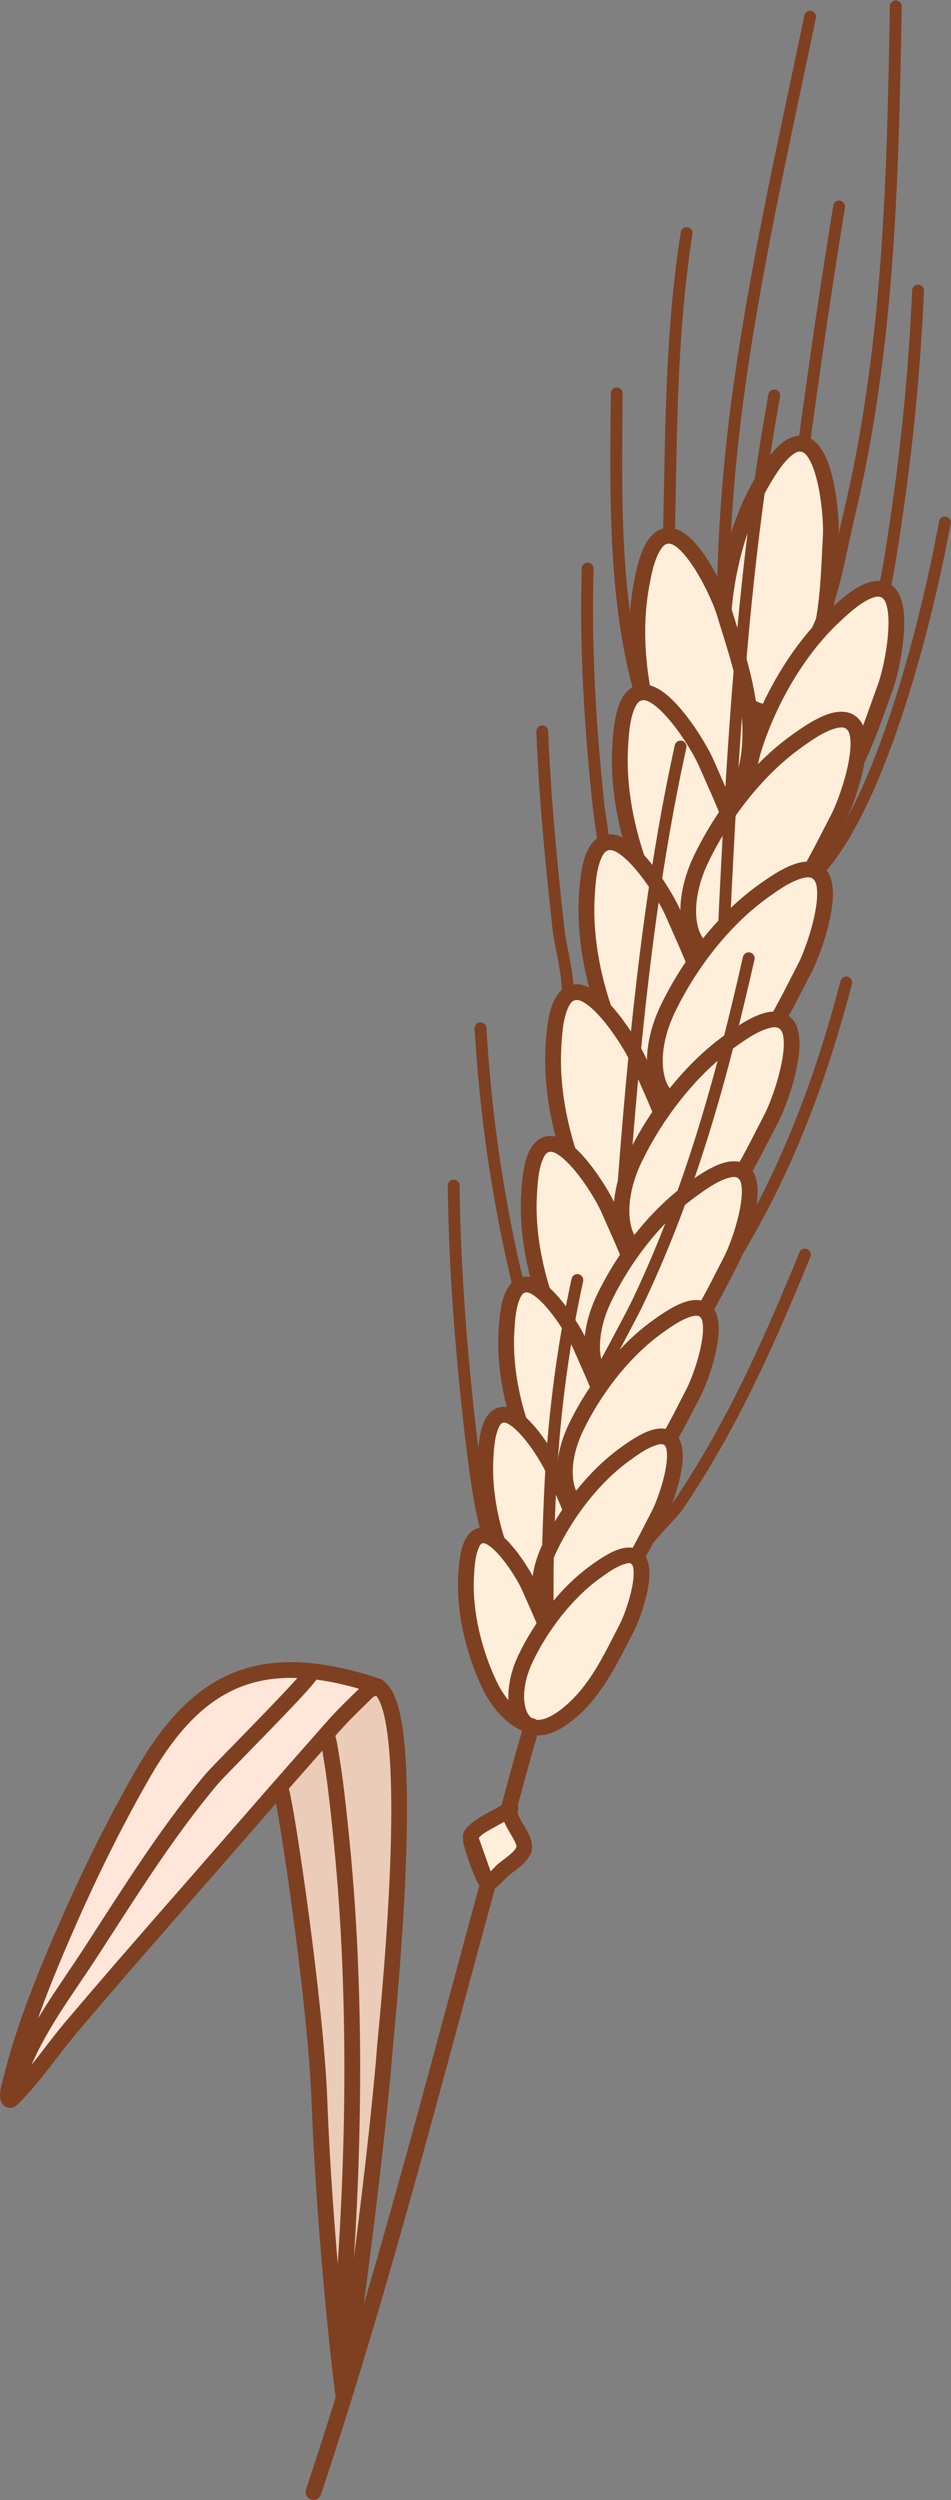 <?xml version="1.0" encoding="UTF-8" standalone="no"?><!DOCTYPE svg PUBLIC "-//W3C//DTD SVG 1.1//EN" "http://www.w3.org/Graphics/SVG/1.1/DTD/svg11.dtd"><svg width="100%" height="100%" viewBox="0 0 2008 5279" version="1.1" xmlns="http://www.w3.org/2000/svg" xmlns:xlink="http://www.w3.org/1999/xlink" xml:space="preserve" xmlns:serif="http://www.serif.com/" style="fill-rule:evenodd;clip-rule:evenodd;stroke-linejoin:round;stroke-miterlimit:2;"><rect x="0" y="0" width="2008" height="5279" fill="#808080" stroke="none"/><g id="Wheat-02"><path d="M1703.3,940.306c41.168,21.029 53.317,148.671 50.828,192.778c-5.178,91.754 -5.531,185.272 -41.795,271.346c-78.066,185.293 -189.961,79.48 -186.631,-72.859c2.241,-102.511 28.635,-218.199 79.807,-307.755c20.293,-35.516 59.696,-102.97 97.791,-83.51Z" style="fill:#ffeeda;"/><path d="M1710.88,925.464c-21.339,-10.901 -43.43,-4.394 -63.525,13.001c-22.866,19.794 -43.384,54.445 -56.319,77.082c-52.492,91.866 -79.7,210.504 -81.998,315.66c-1.288,58.887 13.892,111.189 37.207,144.875c17.651,25.503 40.196,40.723 63.983,43.199c20.334,2.116 42.245,-4.703 63.669,-24.375c18.438,-16.93 36.985,-44.11 53.793,-84.005c37.012,-87.85 37.791,-183.232 43.076,-276.878c1.82,-32.255 -3.908,-107.266 -22.228,-156.909c-9.263,-25.102 -22.435,-43.874 -37.658,-51.65Zm-15.163,29.685c5.687,2.905 10.071,9.191 14.234,16.937c5.487,10.208 9.949,22.94 13.637,36.757c11.657,43.685 15.33,97.915 13.897,123.302c-5.071,89.862 -4.997,181.515 -40.513,265.814c-14.418,34.223 -29.804,57.871 -45.62,72.395c-12.834,11.785 -25.492,17.041 -37.673,15.773c-15.233,-1.586 -28.722,-12.685 -40.026,-29.016c-20.112,-29.057 -32.401,-74.379 -31.29,-125.176c2.183,-99.867 27.763,-212.605 77.615,-299.851c11.417,-19.982 29.009,-50.944 49.193,-68.416c8.64,-7.48 17.371,-13.206 26.546,-8.519Z" style="fill:#7e4021;"/><path d="M1416.13,1131.5c45.885,5.616 101.121,121.327 113.928,163.607c26.64,87.954 58.418,175.908 53.912,269.201c-9.699,200.832 -151.123,139.87 -200.301,-4.351c-33.092,-97.049 -48.025,-214.766 -30.712,-316.448c6.865,-40.324 20.712,-117.206 63.173,-112.009Z" style="fill:#ffeeda;"/><path d="M1418.15,1114.95c-23.785,-2.911 -42.299,10.785 -55.2,34.022c-14.679,26.442 -22.053,66.031 -26.429,91.733c-17.759,104.305 -2.578,225.072 31.368,324.624c19.01,55.75 51.225,99.661 84.688,123.293c25.335,17.892 51.735,24.447 74.927,18.604c19.824,-4.994 38.062,-18.921 51.429,-44.753c11.504,-22.232 19.591,-54.127 21.68,-97.368c4.598,-95.218 -27.419,-185.068 -54.609,-274.836c-9.366,-30.92 -40.5,-99.403 -74.751,-139.739c-17.319,-20.396 -36.135,-33.503 -53.103,-35.58l-0,-0Zm-4.049,33.086c6.339,0.776 12.614,5.175 19.184,11.021c8.658,7.704 17.221,18.129 25.428,29.84c25.948,37.026 48.018,86.699 55.389,111.035c26.091,86.139 57.629,172.196 53.216,263.565c-1.791,37.092 -8.122,64.586 -17.99,83.657c-8.008,15.475 -18.091,24.757 -29.967,27.749c-14.851,3.741 -31.332,-2.052 -47.555,-13.509c-28.866,-20.386 -55.969,-58.732 -72.367,-106.823c-32.239,-94.545 -46.923,-209.212 -30.057,-308.271c3.863,-22.687 9.754,-57.808 22.712,-81.148c5.546,-9.991 11.78,-18.367 22.006,-17.116l0.001,0Z" style="fill:#7e4021;"/><path d="M1876.22,1251.9c33.346,32.017 8.136,157.733 -6.977,199.244c-31.441,86.354 -58.77,175.791 -118.335,247.735c-128.224,154.875 -204.816,21.268 -157.658,-123.626c31.733,-97.502 90.394,-200.648 165.237,-271.623c29.681,-28.146 86.875,-81.357 117.733,-51.73Z" style="fill:#ffeeda;"/><path d="M1887.77,1239.88c-17.285,-16.596 -40.313,-16.742 -64.574,-5.887c-27.606,12.351 -57.252,39.605 -76.17,57.546c-76.774,72.806 -137.066,178.541 -169.618,278.558c-18.229,56.01 -18.791,110.467 -6.191,149.449c9.539,29.512 26.731,50.592 48.792,59.828c18.858,7.895 41.804,7.69 67.994,-4.961c22.54,-10.888 48.143,-31.558 75.75,-64.903c60.793,-73.429 89.069,-164.527 121.158,-252.662c11.052,-30.357 27.218,-103.829 24.007,-156.647c-1.624,-26.707 -8.817,-48.482 -21.148,-60.321Zm-23.086,24.045c4.607,4.423 6.99,11.707 8.74,20.325c2.307,11.357 2.905,24.835 2.447,39.129c-1.447,45.19 -13.583,98.172 -22.282,122.065c-30.792,84.574 -57.175,172.348 -115.511,242.808c-23.683,28.605 -45.239,46.806 -64.574,56.146c-15.689,7.579 -29.325,8.958 -40.622,4.228c-14.127,-5.914 -23.839,-20.434 -29.948,-39.333c-10.869,-33.626 -9.554,-80.565 6.171,-128.88c30.915,-94.986 87.945,-195.543 160.858,-264.687c16.699,-15.836 42.479,-40.404 66.847,-51.307c10.431,-4.667 20.442,-7.63 27.874,-0.494Z" style="fill:#7e4021;"/><path d="M1358.96,1461.73c46.227,0.225 114.584,108.703 132.235,149.2c36.718,84.246 78.54,167.892 84.947,261.074c13.795,200.592 -133.775,156.544 -199.441,19.045c-44.187,-92.526 -72.75,-207.698 -67.417,-310.705c2.114,-40.85 6.898,-118.822 49.676,-118.614Z" style="fill:#ffeeda;"/><path d="M1359.04,1445.06c-23.962,-0.117 -40.752,15.645 -50.854,40.229c-11.495,27.973 -14.2,68.152 -15.548,94.189c-5.47,105.665 23.695,223.836 69.022,318.749c25.384,53.151 62.501,93.005 98.493,112.572c27.249,14.815 54.233,18.245 76.585,9.737c19.106,-7.273 35.595,-23.233 45.857,-50.448c8.832,-23.422 13.144,-56.042 10.174,-99.232c-6.54,-95.103 -48.821,-180.606 -86.297,-266.589c-12.908,-29.616 -51.819,-94 -90.541,-130.065c-19.58,-18.236 -39.797,-29.059 -56.891,-29.142l-0,-0Zm-0.162,33.333c6.386,0.031 13.132,3.668 20.339,8.707c9.497,6.641 19.218,15.996 28.735,26.67c30.09,33.747 57.804,80.506 67.963,103.815c35.961,82.508 77.323,164.298 83.599,255.558c2.548,37.049 -0.532,65.093 -8.108,85.184c-6.148,16.304 -15.08,26.699 -26.526,31.056c-14.313,5.448 -31.357,1.617 -48.806,-7.869c-31.047,-16.879 -62.438,-51.803 -84.334,-97.652c-43.048,-90.139 -71.008,-202.31 -65.813,-302.66c1.19,-22.983 2.944,-58.551 13.091,-83.244c4.343,-10.57 9.557,-19.616 19.86,-19.565l-0,-0Z" style="fill:#7e4021;"/><path d="M1288.52,1778.26c46.227,0.225 114.584,108.702 132.235,149.2c36.718,84.245 78.54,167.892 84.947,261.073c13.795,200.593 -133.775,156.545 -199.441,19.045c-44.188,-92.526 -72.75,-207.697 -67.417,-310.704c2.114,-40.85 6.898,-118.822 49.676,-118.614Z" style="fill:#ffeeda;"/><path d="M1288.6,1761.59c-23.962,-0.116 -40.752,15.645 -50.854,40.229c-11.495,27.974 -14.2,68.153 -15.548,94.19c-5.47,105.664 23.695,223.836 69.022,318.749c25.384,53.151 62.501,93.004 98.493,112.572c27.249,14.814 54.233,18.244 76.585,9.736c19.106,-7.272 35.595,-23.232 45.857,-50.447c8.832,-23.422 13.144,-56.043 10.174,-99.232c-6.54,-95.104 -48.821,-180.606 -86.297,-266.59c-12.908,-29.615 -51.819,-94 -90.541,-130.064c-19.58,-18.236 -39.797,-29.06 -56.891,-29.143l-0,0Zm-0.162,33.333c6.386,0.031 13.132,3.668 20.339,8.708c9.497,6.641 19.218,15.996 28.735,26.67c30.09,33.746 57.804,80.505 67.963,103.815c35.961,82.508 77.323,164.298 83.599,255.558c2.548,37.048 -0.532,65.092 -8.108,85.184c-6.148,16.304 -15.08,26.699 -26.526,31.056c-14.313,5.447 -31.357,1.617 -48.806,-7.87c-31.047,-16.879 -62.438,-51.802 -84.334,-97.651c-43.048,-90.139 -71.008,-202.311 -65.813,-302.661c1.19,-22.983 2.944,-58.551 13.091,-83.243c4.343,-10.57 9.557,-19.616 19.86,-19.566l-0,0Z" style="fill:#7e4021;"/><path d="M1218.08,2094.79c46.227,0.225 114.584,108.703 132.235,149.2c36.718,84.246 78.54,167.892 84.947,261.074c13.795,200.592 -133.775,156.544 -199.441,19.045c-44.188,-92.526 -72.75,-207.698 -67.417,-310.705c2.114,-40.85 6.898,-118.822 49.676,-118.614Z" style="fill:#ffeeda;"/><path d="M1218.16,2078.12c-23.962,-0.117 -40.752,15.645 -50.854,40.229c-11.495,27.973 -14.2,68.152 -15.548,94.189c-5.47,105.665 23.695,223.836 69.022,318.749c25.384,53.151 62.501,93.005 98.493,112.572c27.249,14.815 54.233,18.245 76.585,9.737c19.106,-7.273 35.595,-23.233 45.857,-50.447c8.832,-23.422 13.144,-56.043 10.174,-99.233c-6.54,-95.103 -48.821,-180.606 -86.297,-266.589c-12.908,-29.616 -51.819,-94 -90.541,-130.065c-19.58,-18.236 -39.797,-29.059 -56.891,-29.142l-0,-0Zm-0.162,33.333c6.386,0.031 13.132,3.668 20.339,8.707c9.497,6.641 19.218,15.996 28.735,26.67c30.09,33.747 57.803,80.506 67.963,103.815c35.961,82.508 77.323,164.298 83.599,255.558c2.548,37.049 -0.532,65.093 -8.108,85.184c-6.148,16.304 -15.08,26.699 -26.526,31.056c-14.313,5.448 -31.357,1.617 -48.806,-7.869c-31.047,-16.879 -62.438,-51.802 -84.334,-97.652c-43.048,-90.139 -71.008,-202.31 -65.813,-302.66c1.19,-22.983 2.944,-58.551 13.091,-83.244c4.343,-10.569 9.557,-19.615 19.86,-19.565l-0,-0Z" style="fill:#7e4021;"/><path d="M1162.92,2415.23c42.822,0.208 106.142,100.694 122.493,138.207c34.013,78.039 72.753,155.523 78.689,241.84c12.778,185.813 -123.92,145.011 -184.747,17.641c-40.932,-85.709 -67.39,-192.395 -62.451,-287.813c1.959,-37.84 6.39,-110.068 46.016,-109.875Z" style="fill:#ffeeda;"/><path d="M1163,2398.56c-22.703,-0.11 -38.678,14.736 -48.249,38.027c-10.698,26.033 -13.239,63.422 -14.493,87.653c-5.077,98.076 21.983,207.762 64.055,295.858c23.642,49.504 58.235,86.603 91.757,104.827c25.603,13.92 50.965,17.082 71.966,9.089c17.982,-6.845 33.533,-21.833 43.191,-47.445c8.228,-21.819 12.267,-52.206 9.501,-92.439c-6.068,-88.239 -45.268,-167.578 -80.039,-247.355c-11.997,-27.527 -48.168,-87.368 -84.159,-120.89c-18.41,-17.146 -37.458,-27.246 -53.53,-27.325l-0,0Zm-0.163,33.333c5.706,0.028 11.705,3.342 18.144,7.845c8.728,6.103 17.658,14.706 26.405,24.516c27.779,31.155 53.367,74.32 62.746,95.84c33.256,76.301 71.537,151.928 77.341,236.323c2.344,34.093 -0.463,59.902 -7.435,78.391c-5.544,14.701 -13.538,24.124 -23.859,28.053c-12.963,4.934 -28.384,1.371 -44.187,-7.221c-28.578,-15.536 -57.445,-47.705 -77.6,-89.907c-39.792,-83.322 -65.648,-187.008 -60.845,-279.77c1.096,-21.177 2.686,-53.954 12.035,-76.707c3.814,-9.28 8.209,-17.407 17.255,-17.363l0,0Z" style="fill:#7e4021;"/><path d="M1111.83,2712.05c39.666,0.193 98.322,93.276 113.468,128.025c31.507,72.29 67.393,144.065 72.891,224.022c11.837,172.124 -114.789,134.327 -171.136,16.342c-37.916,-79.395 -62.425,-178.221 -57.849,-266.609c1.815,-35.052 5.919,-101.958 42.626,-101.78Z" style="fill:#ffeeda;"/><path d="M1111.91,2695.39c-21.535,-0.105 -36.757,13.892 -45.836,35.986c-9.959,24.236 -12.348,59.04 -13.515,81.598c-4.714,91.046 20.397,192.872 59.454,274.653c22.028,46.126 54.284,80.673 85.518,97.654c24.078,13.091 47.937,16.006 67.687,8.488c16.939,-6.448 31.623,-20.537 40.721,-44.664c7.668,-20.334 11.455,-48.65 8.877,-86.146c-5.631,-81.879 -41.976,-155.51 -74.241,-229.537c-11.155,-25.592 -44.786,-81.226 -78.248,-112.391c-17.326,-16.137 -35.291,-25.568 -50.417,-25.641l-0,-0Zm-0.162,33.333c5.075,0.024 10.381,3.04 16.109,7.045c8.016,5.605 16.213,13.51 24.247,22.52c25.638,28.754 49.258,68.591 57.914,88.453c30.75,70.551 66.177,140.47 71.543,218.505c2.156,31.355 -0.399,55.094 -6.811,72.098c-4.984,13.217 -12.11,21.74 -21.389,25.272c-11.712,4.458 -25.63,1.143 -39.908,-6.62c-26.29,-14.293 -52.82,-43.91 -71.361,-82.734c-36.777,-77.007 -60.683,-172.833 -56.245,-258.564c1.01,-19.505 2.448,-49.698 11.059,-70.653c3.323,-8.088 6.958,-15.361 14.842,-15.322l-0,-0Z" style="fill:#7e4021;"/><path d="M1064.5,2987.01c36.744,0.178 91.079,86.403 105.108,118.593c29.187,66.963 62.429,133.45 67.522,207.516c10.964,159.443 -106.333,124.431 -158.528,15.138c-35.123,-73.545 -57.826,-165.09 -53.587,-246.966c1.681,-32.47 5.483,-94.447 39.485,-94.281Z" style="fill:#ffeeda;"/><path d="M1064.58,2970.35c-20.455,-0.099 -34.978,13.111 -43.601,34.096c-9.275,22.572 -11.523,54.981 -12.61,75.99c-4.377,84.534 18.929,179.079 55.192,255.011c20.534,42.996 50.624,75.18 79.739,91.009c22.666,12.322 45.132,15.007 63.724,7.931c15.973,-6.08 29.853,-19.336 38.433,-42.088c7.149,-18.959 10.702,-45.357 8.298,-80.316c-5.225,-75.989 -38.927,-144.332 -68.87,-213.033c-10.374,-23.8 -41.653,-75.535 -72.772,-104.518c-16.322,-15.202 -33.283,-24.012 -47.533,-24.082l-0,0Zm-0.163,33.333c4.492,0.022 9.157,2.761 14.225,6.304c7.357,5.145 14.875,12.404 22.247,20.673c23.656,26.53 45.452,63.284 53.439,81.609c28.429,65.226 61.211,129.856 66.173,202.001c1.981,28.818 -0.34,50.639 -6.234,66.268c-4.465,11.842 -10.787,19.531 -19.101,22.696c-10.554,4.017 -23.078,0.932 -35.944,-6.063c-24.171,-13.141 -48.535,-40.394 -65.582,-76.089c-33.983,-71.159 -56.084,-159.703 -51.983,-238.922c0.93,-17.955 2.227,-45.754 10.154,-65.044c2.87,-6.985 5.799,-13.466 12.606,-13.433l0,0Z" style="fill:#7e4021;"/><path d="M1020.66,3241.72c34.037,0.166 84.368,80.038 97.364,109.856c27.036,62.03 57.829,123.618 62.547,192.228c10.157,147.695 -98.499,115.263 -146.848,14.022c-32.535,-68.126 -53.566,-152.927 -49.639,-228.77c1.557,-30.078 5.079,-87.489 36.576,-87.336Z" style="fill:#ffeeda;"/><path d="M1020.74,3225.05c-19.453,-0.095 -33.329,12.388 -41.53,32.345c-8.642,21.03 -10.758,51.221 -11.772,70.795c-4.064,78.501 17.569,166.301 51.244,236.815c19.15,40.098 47.234,70.091 74.387,84.853c21.357,11.612 42.533,14.084 60.052,7.416c26.706,-10.165 48.9,-44.476 44.076,-114.618c-4.85,-70.531 -36.102,-133.976 -63.895,-197.743c-9.65,-22.141 -38.751,-70.265 -67.699,-97.227c-15.393,-14.336 -31.425,-22.571 -44.863,-22.636l0,-0Zm-0.162,33.333c3.95,0.019 8.021,2.501 12.479,5.618c6.746,4.717 13.635,11.379 20.395,18.96c21.819,24.47 41.926,58.368 49.293,75.27c26.278,60.292 56.612,120.024 61.198,186.712c1.82,26.469 -0.285,46.514 -5.698,60.869c-3.985,10.568 -9.563,17.485 -16.982,20.309c-9.481,3.609 -20.715,0.736 -32.273,-5.548c-22.208,-12.073 -44.566,-37.137 -60.228,-69.933c-31.396,-65.74 -51.824,-147.54 -48.035,-220.727c0.855,-16.52 2.022,-42.1 9.315,-59.848c2.451,-5.965 4.723,-11.71 10.536,-11.682l0,-0Z" style="fill:#7e4021;"/><path d="M1802.61,1531.28c28.882,36.095 -12.521,157.445 -32.923,196.629c-42.442,81.512 -81.211,166.616 -149.656,230.171c-147.342,136.814 -205.841,-5.647 -140.175,-143.146c44.188,-92.526 115.81,-187.134 199.277,-247.733c33.1,-24.032 96.75,-69.322 123.477,-35.921Z" style="fill:#ffeeda;"/><path d="M1815.62,1520.87c-14.971,-18.71 -37.783,-21.86 -63.253,-14.265c-28.982,8.643 -61.932,31.795 -83.029,47.112c-85.62,62.163 -159.197,159.125 -204.524,254.037c-25.384,53.151 -33.049,107.07 -25.645,147.362c5.606,30.505 19.899,53.648 40.566,65.685c17.666,10.289 40.443,13.081 68.06,3.956c23.768,-7.853 51.849,-25.004 83.573,-54.461c69.857,-64.866 109.781,-151.494 153.099,-234.687c14.92,-28.655 40.537,-99.388 44.247,-152.173c1.876,-26.691 -2.414,-49.218 -13.094,-62.566l0,0Zm-26.026,20.826c3.99,4.987 5.401,12.52 6.012,21.293c0.804,11.56 -0.362,25.001 -2.681,39.113c-7.333,44.614 -26.281,95.559 -38.024,118.113c-41.567,79.831 -79.181,163.41 -146.214,225.654c-27.213,25.269 -50.961,40.501 -71.349,47.238c-16.545,5.466 -30.244,5.054 -40.827,-1.11c-13.234,-7.708 -20.968,-23.372 -24.558,-42.906c-6.387,-34.757 1.044,-81.123 22.94,-126.972c43.048,-90.139 112.715,-182.392 194.028,-241.428c18.623,-13.521 47.389,-34.514 72.972,-42.143c10.951,-3.265 21.264,-4.896 27.701,3.148Z" style="fill:#7e4021;"/><path d="M1732.17,1847.81c28.882,36.095 -12.521,157.445 -32.923,196.628c-42.442,81.512 -81.211,166.616 -149.656,230.171c-147.342,136.814 -205.841,-5.646 -140.175,-143.146c44.188,-92.526 115.81,-187.133 199.276,-247.732c33.101,-24.032 96.751,-69.323 123.478,-35.921Z" style="fill:#ffeeda;"/><path d="M1745.18,1837.4c-14.971,-18.71 -37.783,-21.861 -63.253,-14.265c-28.982,8.643 -61.932,31.794 -83.029,47.112c-85.62,62.162 -159.197,159.124 -204.524,254.037c-25.384,53.151 -33.049,107.069 -25.645,147.362c5.606,30.505 19.899,53.648 40.566,65.684c17.666,10.289 40.443,13.081 68.06,3.957c23.768,-7.853 51.849,-25.004 83.573,-54.462c69.857,-64.865 109.781,-151.493 153.099,-234.686c14.92,-28.655 40.537,-99.388 44.247,-152.174c1.876,-26.691 -2.414,-49.218 -13.094,-62.565l0,-0Zm-26.026,20.826c3.99,4.986 5.401,12.519 6.012,21.292c0.804,11.561 -0.362,25.001 -2.681,39.113c-7.333,44.615 -26.281,95.56 -38.024,118.113c-41.567,79.831 -79.181,163.411 -146.214,225.655c-27.213,25.269 -50.961,40.501 -71.349,47.237c-16.545,5.467 -30.244,5.054 -40.827,-1.11c-13.234,-7.707 -20.968,-23.371 -24.558,-42.905c-6.387,-34.757 1.043,-81.123 22.94,-126.972c43.048,-90.139 112.715,-182.392 194.028,-241.429c18.623,-13.52 47.389,-34.513 72.972,-42.142c10.951,-3.266 21.264,-4.897 27.701,3.148Z" style="fill:#7e4021;"/><path d="M1661.73,2164.34c28.882,36.095 -12.521,157.446 -32.923,196.629c-42.442,81.512 -81.212,166.616 -149.657,230.171c-147.341,136.814 -205.84,-5.647 -140.174,-143.146c44.188,-92.526 115.81,-187.133 199.276,-247.733c33.101,-24.032 96.751,-69.322 123.478,-35.921Z" style="fill:#ffeeda;"/><path d="M1674.74,2153.93c-14.971,-18.71 -37.783,-21.86 -63.253,-14.265c-28.982,8.643 -61.932,31.795 -83.029,47.112c-85.62,62.163 -159.197,159.125 -204.524,254.037c-25.384,53.151 -33.049,107.07 -25.645,147.362c5.606,30.505 19.899,53.648 40.566,65.685c17.666,10.289 40.443,13.081 68.06,3.956c23.768,-7.853 51.849,-25.004 83.573,-54.461c69.857,-64.866 109.781,-151.494 153.099,-234.687c14.92,-28.655 40.537,-99.388 44.247,-152.173c1.876,-26.691 -2.414,-49.218 -13.094,-62.566l0,0Zm-26.027,20.826c3.991,4.987 5.402,12.52 6.013,21.293c0.804,11.56 -0.362,25.001 -2.681,39.113c-7.333,44.614 -26.281,95.559 -38.024,118.113c-41.567,79.831 -79.181,163.41 -146.214,225.654c-27.213,25.269 -50.961,40.501 -71.349,47.238c-16.545,5.466 -30.244,5.054 -40.827,-1.11c-13.234,-7.708 -20.968,-23.372 -24.558,-42.906c-6.387,-34.756 1.043,-81.123 22.94,-126.972c43.048,-90.139 112.715,-182.392 194.028,-241.428c18.623,-13.521 47.389,-34.513 72.972,-42.143c10.951,-3.265 21.264,-4.896 27.7,3.148Z" style="fill:#7e4021;"/><path d="M1573.89,2479.66c26.753,33.435 -11.599,145.845 -30.498,182.141c-39.315,75.507 -75.228,154.341 -138.63,213.213c-136.486,126.734 -190.675,-5.23 -129.847,-132.599c40.932,-85.709 107.277,-173.346 184.594,-229.481c30.662,-22.262 89.623,-64.215 114.381,-33.274Z" style="fill:#ffeeda;"/><path d="M1586.9,2469.24c-14.184,-17.727 -35.772,-20.82 -59.903,-13.624c-26.972,8.043 -57.648,29.569 -77.283,43.824c-79.47,57.698 -147.77,147.689 -189.842,235.785c-23.642,49.504 -30.751,99.729 -23.855,137.256c5.267,28.662 18.749,50.375 38.167,61.685c16.626,9.683 38.059,12.357 64.049,3.769c22.142,-7.315 48.314,-23.273 77.866,-50.714c64.814,-60.184 101.882,-140.542 142.073,-217.729c13.868,-26.635 37.675,-92.38 41.123,-141.443c1.764,-25.096 -2.353,-46.26 -12.395,-58.809Zm-26.027,20.825c3.565,4.456 4.758,11.204 5.303,19.042c0.74,10.625 -0.338,22.978 -2.47,35.947c-6.77,41.188 -24.258,88.222 -35.1,109.043c-38.44,73.826 -73.197,151.135 -135.188,208.697c-25.042,23.253 -46.88,37.292 -65.642,43.491c-14.919,4.929 -27.273,4.635 -36.816,-0.923c-11.985,-6.981 -18.907,-21.214 -22.158,-38.905c-5.88,-31.993 0.995,-74.665 21.149,-116.867c39.793,-83.322 104.183,-168.605 179.347,-223.176c17.16,-12.459 43.653,-31.825 67.225,-38.855c9.615,-2.867 18.698,-4.557 24.35,2.506Z" style="fill:#7e4021;"/><path d="M1492.52,2771.74c24.783,30.972 -10.744,135.1 -28.251,168.722c-36.418,69.944 -69.685,142.97 -128.416,197.505c-126.431,117.397 -176.627,-4.845 -120.281,-122.83c37.917,-79.395 99.374,-160.575 170.995,-212.574c28.402,-20.621 83.019,-59.484 105.953,-30.823Z" style="fill:#ffeeda;"/><path d="M1505.53,2761.33c-13.454,-16.815 -33.909,-19.856 -56.799,-13.03c-25.11,7.489 -53.68,27.508 -71.959,40.779c-73.774,53.562 -137.186,137.097 -176.242,218.878c-22.029,46.126 -28.623,92.928 -22.197,127.895c4.953,26.955 17.683,47.343 35.944,57.979c15.662,9.122 35.85,11.686 60.334,3.597c20.634,-6.818 45.038,-21.671 72.579,-47.245c60.143,-55.846 94.565,-130.395 131.859,-202.02c12.894,-24.763 35.023,-85.889 38.229,-131.503c1.661,-23.619 -2.297,-43.519 -11.748,-55.33Zm-26.026,20.826c3.17,3.963 4.16,9.985 4.646,16.957c0.679,9.758 -0.317,21.102 -2.275,33.014c-6.248,38.014 -22.385,81.425 -32.391,100.641c-35.544,68.263 -67.656,139.764 -124.975,192.988c-23.031,21.386 -43.1,34.32 -60.356,40.021c-13.412,4.432 -24.52,4.247 -33.1,-0.75c-10.829,-6.307 -16.999,-19.215 -19.936,-35.2c-5.409,-29.431 0.951,-68.681 19.492,-107.505c36.777,-77.007 96.279,-155.834 165.747,-206.269c15.804,-11.475 40.191,-29.335 61.901,-35.809c8.379,-2.499 16.321,-4.244 21.247,1.912Z" style="fill:#7e4021;"/><path d="M1417.14,3042.3c22.957,28.69 -9.952,125.147 -26.169,156.292c-33.735,64.791 -64.551,132.436 -118.955,182.953c-117.116,108.748 -163.614,-4.488 -111.419,-113.78c35.123,-73.545 92.052,-148.745 158.396,-196.913c26.31,-19.102 76.903,-55.101 98.147,-28.552Z" style="fill:#ffeeda;"/><path d="M1430.15,3031.89c-12.78,-15.971 -32.183,-18.962 -53.925,-12.479c-23.385,6.974 -50.004,25.598 -67.028,37.957c-68.497,49.731 -127.381,127.285 -163.644,203.217c-20.534,42.997 -26.651,86.629 -20.661,119.223c4.663,25.374 16.696,44.535 33.886,54.547c14.769,8.602 33.803,11.065 56.892,3.436c19.239,-6.356 42.004,-20.186 67.682,-44.029c55.816,-51.828 87.787,-120.998 122.398,-187.47c11.991,-23.028 32.567,-79.875 35.548,-122.295c1.564,-22.25 -2.245,-40.98 -11.148,-52.107Zm-26.027,20.826c2.806,3.507 3.608,8.856 4.038,15.026c0.623,8.955 -0.298,19.366 -2.094,30.297c-5.765,35.074 -20.65,75.128 -29.883,92.859c-32.86,63.109 -62.521,129.231 -115.513,178.437c-21.168,19.655 -39.599,31.566 -55.459,36.806c-12.016,3.97 -21.971,3.887 -29.658,-0.59c-9.758,-5.684 -15.231,-17.364 -17.878,-31.768c-4.972,-27.059 0.91,-63.138 17.956,-98.833c33.984,-71.158 88.958,-144.003 153.149,-190.608c14.549,-10.563 36.985,-27.028 56.97,-32.988c7.237,-2.158 14.119,-3.953 18.372,1.362Z" style="fill:#7e4021;"/><path d="M1347.32,3292.93c21.266,26.576 -9.219,115.926 -24.241,144.777c-31.25,60.017 -59.796,122.679 -110.192,169.474c-108.487,100.736 -151.559,-4.158 -103.21,-105.398c32.536,-68.127 85.271,-137.786 146.727,-182.405c24.372,-17.695 71.237,-51.042 90.916,-26.448Z" style="fill:#ffeeda;"/><path d="M1360.33,3282.52c-12.153,-15.189 -30.584,-18.136 -51.261,-11.969c-21.787,6.497 -46.599,23.828 -62.46,35.343c-63.609,46.183 -118.299,118.196 -151.974,188.709c-19.15,40.098 -24.825,80.794 -19.239,111.191c4.394,23.909 15.782,41.933 31.979,51.367c24.693,14.381 65.329,10.076 116.85,-37.764c51.808,-48.106 81.508,-112.292 113.634,-173.99c11.154,-21.422 30.291,-74.305 33.065,-113.766c1.475,-20.983 -2.198,-38.629 -10.594,-49.121Zm-26.026,20.826c2.468,3.084 3.096,7.81 3.474,13.236c0.571,8.212 -0.279,17.758 -1.927,27.781c-5.317,32.351 -19.043,69.296 -27.558,85.649c-30.375,58.337 -57.765,119.474 -106.749,164.958c-19.443,18.054 -36.356,29.016 -50.923,33.829c-10.724,3.543 -19.61,3.553 -26.47,-0.442c-8.766,-5.106 -13.593,-15.649 -15.97,-28.588c-4.569,-24.862 0.871,-58.005 16.533,-90.801c31.396,-65.739 82.176,-133.044 141.479,-176.1c13.386,-9.719 34.014,-24.891 52.402,-30.374c6.18,-1.843 12.077,-3.688 15.709,0.852Z" style="fill:#7e4021;"/><path d="M1358.65,3291.87c1.943,-10.86 12.531,-24.653 24.802,-39.205c21.268,-25.222 48.407,-51.509 59.122,-67.34c112.603,-166.369 192.894,-346.247 268.516,-531.654c2.606,-6.388 -0.465,-13.69 -6.853,-16.295c-6.388,-2.606 -13.69,0.465 -16.295,6.853c-74.964,183.794 -154.448,362.162 -266.072,527.083c-10.4,15.366 -36.887,40.755 -57.53,65.237c-15.673,18.586 -27.817,37.047 -30.299,50.918c-1.215,6.791 3.312,13.291 10.103,14.506c6.791,1.215 13.291,-3.312 14.506,-10.103Z" style="fill:#7e4021;"/><path d="M1513.41,1271.84c-1.148,4.58 0.362,9.62 4.276,12.775c4.477,3.609 8.35,3.168 10.806,2.646c3.48,-0.74 6.455,-2.685 8.44,-6.229c1.062,-1.897 1.512,-9.041 1.512,-9.041c-0,-0 0.039,0.404 0.048,0.54c-0.786,-11.95 -0.064,-23.977 0.346,-35.932c1.118,-32.642 2.114,-65.277 3.787,-97.898c4.809,-93.782 13.18,-187.181 25.303,-280.295c36.084,-277.17 98.095,-547.434 154.91,-820.727c1.404,-6.754 -2.94,-13.378 -9.694,-14.782c-6.755,-1.405 -13.379,2.939 -14.783,9.694c-56.943,273.91 -119.059,544.791 -155.224,822.588c-12.207,93.76 -20.637,187.808 -25.48,282.242c-1.68,32.762 -2.682,65.538 -3.805,98.322c-0.411,12.008 -1.062,24.085 -0.442,36.097Zm11.622,-9.44c2.92,-0.122 5.894,0.776 8.345,2.753c-3.168,-2.554 -6.016,-3.018 -8.345,-2.753Z" style="fill:#7e4021;"/><path d="M1738.06,1334.26c34.304,-74.501 47.889,-163.821 66.691,-242.864c85.143,-357.929 92.855,-712.764 99.165,-1077.81c0.119,-6.898 -5.384,-12.595 -12.282,-12.714c-6.898,-0.119 -12.595,5.384 -12.714,12.282c-6.279,363.224 -13.771,716.308 -98.49,1072.45c-18.434,77.495 -31.446,165.151 -65.078,238.193c-2.886,6.267 -0.14,13.697 6.126,16.583c6.267,2.885 13.697,0.14 16.582,-6.127Z" style="fill:#7e4021;"/><path d="M1251.1,2901.52c-1.421,1.354 -2.54,3.065 -3.207,5.053c-2.192,6.542 1.34,13.632 7.881,15.824c2.432,0.815 5.585,1.191 9.283,-0.504c0.939,-0.431 4.49,-2.709 8.043,-8.338c13.997,-22.178 74.53,-137.171 82.319,-153.374c2.774,-5.771 5.536,-11.547 8.255,-17.344c2.851,-6.079 5.661,-12.177 8.455,-18.282c103.683,-226.528 166.102,-456.383 220.937,-698.498c1.524,-6.728 -2.702,-13.428 -9.43,-14.952c-6.729,-1.524 -13.429,2.702 -14.953,9.43c-54.449,240.412 -116.333,468.681 -219.286,693.616c-2.761,6.034 -5.539,12.061 -8.357,18.069c-2.685,5.725 -5.413,11.431 -8.153,17.13c-7.66,15.935 -67.163,129.05 -80.929,150.862c-0.273,0.433 -0.603,0.929 -0.858,1.308Zm11.894,-3.044c-1.83,-0.514 -4.026,-0.722 -6.519,0.007c2.076,-0.567 4.317,-0.604 6.519,-0.007Z" style="fill:#7e4021;"/><path d="M1321.66,2603c1.287,-23.194 2.983,-46.373 4.776,-69.532c6.136,-79.251 12.244,-158.499 19.503,-237.656c22.049,-240.417 51.353,-480.938 103.265,-716.877c1.482,-6.737 -2.785,-13.411 -9.522,-14.894c-6.738,-1.482 -13.412,2.785 -14.894,9.522c-52.136,236.958 -81.601,478.511 -103.744,719.966c-7.271,79.274 -13.388,158.64 -19.533,238.009c-1.807,23.34 -3.515,46.7 -4.813,70.076c-0.382,6.888 4.899,12.791 11.788,13.173c6.888,0.383 12.791,-4.899 13.174,-11.787Z" style="fill:#7e4021;"/><path d="M1541.36,1962.03c0.786,-25.519 1.982,-51.013 3.277,-76.483c4.427,-87.114 8.827,-174.225 14.386,-261.21c16.887,-264.249 41.067,-528.451 88.068,-787.114c1.233,-6.788 -3.277,-13.3 -10.064,-14.534c-6.788,-1.233 -13.3,3.277 -14.534,10.064c-47.172,259.609 -71.471,524.774 -88.419,789.989c-5.566,87.094 -9.972,174.314 -14.405,261.536c-1.303,25.636 -2.506,51.296 -3.297,76.983c-0.213,6.895 5.213,12.666 12.109,12.878c6.896,0.213 12.667,-5.213 12.879,-12.109Z" style="fill:#7e4021;"/><path d="M1143.32,3393.83c-0.29,1.083 -0.433,2.222 -0.414,3.397c0.113,6.898 5.806,12.406 12.704,12.293c1.475,-0.024 11.495,-1.597 12.591,-12.921c0.928,-9.588 0.557,-57.615 0.568,-60.996c0.188,-60.392 2.372,-120.907 5.041,-181.233c6.695,-151.312 25.11,-301.051 57.497,-449.001c1.475,-6.739 -2.799,-13.409 -9.538,-14.884c-6.74,-1.475 -13.409,2.799 -14.884,9.538c-32.692,149.348 -51.292,300.5 -58.05,453.242c-2.685,60.668 -4.877,121.526 -5.066,182.26c-0.01,3.098 -0.411,53.54 -0.449,58.305Zm11.067,-9.264c-1.995,0.145 -4.04,0.747 -6.001,2.117c1.735,-1.184 3.785,-1.941 6.001,-2.117Z" style="fill:#7e4021;"/><path d="M1506.16,2755.37c28.72,-49.913 87.184,-148.587 113.834,-199.674c79.84,-153.05 135.269,-311.521 178.991,-478.189c1.751,-6.674 -2.246,-13.513 -8.919,-15.263c-6.673,-1.751 -13.512,2.246 -15.263,8.919c-43.242,164.842 -98.009,321.598 -176.974,472.97c-26.531,50.858 -84.747,149.08 -113.338,198.769c-3.44,5.98 -1.379,13.628 4.601,17.069c5.98,3.44 13.628,1.379 17.068,-4.601Z" style="fill:#7e4021;"/><path d="M1736.04,1848.59c138.504,-150.955 235.586,-547.462 271.311,-743.201c1.239,-6.787 -3.265,-13.303 -10.052,-14.542c-6.787,-1.238 -13.303,3.266 -14.541,10.053c-35.104,192.331 -129.047,582.462 -265.139,730.789c-4.664,5.083 -4.324,12.997 0.759,17.661c5.084,4.664 12.998,4.324 17.662,-0.76Z" style="fill:#7e4021;"/><path d="M1856.07,1236.65c-1.686,4.635 -0.519,10.036 3.365,13.546c4.313,3.898 9.255,4.856 14.92,1.389c0.526,-0.322 4.295,-2.363 5.863,-8.407c1.454,-5.603 7.397,-35.921 10.486,-54.841c8.237,-50.451 15.797,-101.014 22.619,-151.676c18.879,-140.185 31.486,-281.322 37.603,-422.632c0.299,-6.893 -5.055,-12.731 -11.947,-13.029c-6.893,-0.298 -12.731,5.055 -13.029,11.948c-6.085,140.556 -18.625,280.939 -37.403,420.377c-6.791,50.431 -14.317,100.763 -22.516,150.984c-2.815,17.238 -9.321,49.206 -9.961,52.341Zm19.604,-5.448c-3.983,-3.351 -8.5,-4.187 -13.618,-1.374c4.304,-2.234 9.677,-1.818 13.618,1.374Z" style="fill:#7e4021;"/><path d="M1710.47,935.816c5.137,-39.109 10.827,-78.128 16.252,-117.197c17.647,-127.08 36.813,-253.948 57.414,-380.584c1.107,-6.809 -3.522,-13.237 -10.331,-14.345c-6.81,-1.107 -13.237,3.522 -14.345,10.331c-20.632,126.827 -39.827,253.887 -57.5,381.159c-5.434,39.13 -11.132,78.21 -16.277,117.38c-0.899,6.84 3.925,13.123 10.766,14.021c6.84,0.899 13.123,-3.925 14.021,-10.765Z" style="fill:#7e4021;"/><path d="M1425.16,1119.91c4.73,-209.966 3.829,-415.229 36.931,-625.611c1.072,-6.815 -3.59,-13.219 -10.405,-14.291c-6.815,-1.072 -13.219,3.59 -14.291,10.405c-33.278,211.502 -32.474,417.851 -37.229,628.934c-0.156,6.897 5.318,12.623 12.215,12.778c6.897,0.156 12.623,-5.318 12.779,-12.215Z" style="fill:#7e4021;"/><path d="M1360.86,1449.37c-53.495,-197.496 -47.832,-415.763 -46.171,-618.654c0.057,-6.899 -5.498,-12.546 -12.397,-12.602c-6.899,-0.057 -12.546,5.498 -12.602,12.397c-1.679,205.111 -7.04,425.739 47.04,625.395c1.803,6.659 8.674,10.601 15.333,8.797c6.659,-1.804 10.601,-8.674 8.797,-15.333Z" style="fill:#7e4021;"/><path d="M1260.6,1770.55c-0.494,2.59 -0.174,5.354 1.09,7.893c3.076,6.175 10.587,8.691 16.762,5.615c1.591,-0.792 7.299,-4.396 7.213,-13.279c-0.105,-10.728 -8.332,-60.654 -8.651,-63.608c-18.156,-168.157 -28.682,-337.142 -23.738,-506.316c0.202,-6.896 -5.233,-12.658 -12.129,-12.86c-6.896,-0.201 -12.658,5.234 -12.86,12.13c-4.978,170.314 5.593,340.439 23.871,509.73c0.291,2.691 7.662,55.152 8.442,60.695Zm4.672,-7.601l-0.025,0.021l0.16,-0.119l-0.135,0.098Zm0.502,-0.366l-0.052,0.038l0.304,-0.203l-0.252,0.165Zm0.507,-0.332l-0.053,0.035l0.377,-0.225l-0.324,0.19Zm0.479,-0.281l0.546,-0.289c-0.182,0.09 -0.365,0.186 -0.546,0.289Z" style="fill:#7e4021;"/><path d="M1211.27,2099.73c1.145,-45.751 -15.237,-98.769 -20.228,-144.475c-14.942,-136.824 -28.276,-273.914 -33.598,-411.486c-0.267,-6.894 -6.081,-12.274 -12.974,-12.008c-6.894,0.267 -12.274,6.081 -12.008,12.974c5.345,138.156 18.722,275.83 33.727,413.234c4.878,44.663 21.208,96.428 20.089,141.135c-0.172,6.897 5.287,12.636 12.184,12.809c6.897,0.172 12.636,-5.287 12.808,-12.183Z" style="fill:#7e4021;"/><path d="M1104.45,2705.25c-0.219,-2.765 -0.599,-6.856 -1.005,-8.514c-14.024,-57.363 -25.39,-115.1 -35.616,-173.264c-20.526,-116.746 -33.709,-234.658 -40.767,-352.952c-0.411,-6.887 -6.336,-12.144 -13.222,-11.733c-6.887,0.41 -12.144,6.335 -11.734,13.222c7.115,119.246 20.409,238.106 41.1,355.792c10.321,58.704 21.8,116.977 35.954,174.872c0.438,1.792 0.422,5.941 0.642,7.958c0.264,2.432 0.868,4.159 1.23,4.977c2.65,5.975 7.337,7.219 10.38,7.502c2.067,0.192 10.682,0.8 13.551,-9.862c0.741,-2.756 0.499,-5.547 -0.513,-7.998Zm-23.349,0.586l-0.055,0.181l0.16,-0.456l-0.105,0.275Zm1.509,-2.945c-0.514,0.702 -0.995,1.56 -1.383,2.616c0.361,-0.941 0.827,-1.816 1.383,-2.616Z" style="fill:#7e4021;"/><path d="M1036.31,3216.02l-2.058,-8.901c-4.755,-19.716 -8.632,-39.589 -11.759,-59.628c-8.945,-57.327 -15.924,-115.006 -22.095,-172.688c-16.802,-157.061 -28.245,-313.689 -29.971,-471.67c-0.075,-6.898 -5.737,-12.438 -12.635,-12.362c-6.899,0.075 -12.438,5.737 -12.363,12.636c1.735,158.779 13.224,316.2 30.111,474.055c6.213,58.082 13.245,116.16 22.252,173.883c3.232,20.714 7.242,41.255 12.156,61.635c0.262,1.085 2.784,12.544 4.005,15.092c2.288,4.773 5.88,6.289 7.66,6.876c3.786,1.249 7.361,0.801 10.721,-1.343c1.616,-1.031 4.599,-3.135 5.674,-8.372c0.678,-3.304 -0.017,-6.573 -1.698,-9.213Zm-21.578,0.822c-0.495,0.897 -0.933,2 -1.213,3.364c0.247,-1.205 0.66,-2.333 1.213,-3.364Z" style="fill:#7e4021;"/><path d="M1137.7,3650.02c0.698,-1.881 1.059,-3.922 1.021,-6.047c-0.168,-9.197 -7.77,-16.528 -16.967,-16.361c-1.087,0.02 -12.133,0.3 -15.83,12.276c-0.95,3.077 -4.585,18.472 -4.776,19.112c-16.786,56.368 -31.375,113.408 -47.134,170.07c-132.45,476.228 -251.401,958.311 -407.975,1427.37c-2.912,8.725 1.807,18.174 10.532,21.086c8.726,2.913 18.174,-1.807 21.087,-10.532c156.753,-469.595 275.869,-952.221 408.471,-1428.99c15.705,-56.468 30.237,-113.314 46.966,-169.488c0.173,-0.581 4.02,-16.128 4.605,-18.494Z" style="fill:#7e4021;"/><path d="M1077.77,3817.92c-9.445,26.578 37.924,64.036 27.77,88.713c-7.174,17.436 -31.466,31.277 -45.155,43.405c-5.919,5.245 -22.362,26.044 -31.34,25.657c-5.866,-0.253 -40.096,-90.428 -34.743,-100.07c12.523,-22.563 64.051,-40.335 83.468,-57.705Z" style="fill:#ffeeda;"/><path d="M1093.47,3823.51c2.55,-7.179 -0.091,-15.173 -6.415,-19.419c-6.325,-4.246 -14.724,-3.663 -20.402,1.416c-11.075,9.907 -33.29,19.699 -51.74,30.783c-15.828,9.508 -29.061,20.215 -35.189,31.255c-1.795,3.235 -3.509,10.733 -1.639,21.149c3.762,20.958 19.843,64.953 29.626,84.8c3.693,7.493 7.341,12.357 9.386,14.185c4.111,3.675 8.221,4.547 11.225,4.676c5.575,0.24 13.078,-2.174 20.428,-7.773c8.621,-6.568 18.371,-18.24 22.682,-22.06c8.25,-7.309 20.328,-15.244 30.231,-24.2c8.547,-7.73 15.554,-16.27 19.285,-25.338c5.726,-13.915 0.899,-31.224 -9.009,-48.77c-5.054,-8.951 -11.171,-18.163 -15.3,-27.073c-2.275,-4.91 -4.667,-9.418 -3.169,-13.631Zm-28.994,23.148c3.311,8.123 8.168,16.553 13.12,24.868c4.196,7.045 8.454,13.993 11.014,20.602c1.157,2.987 2.537,5.681 1.512,8.173c-2.655,6.453 -8.896,11.877 -15.322,17.174c-8.843,7.289 -18.5,13.92 -25.472,20.097c-2.793,2.474 -7.835,8.191 -13.369,13.76l-25.027,-70.673c6.178,-7.846 18.397,-14.429 30.647,-21.278c7.731,-4.322 15.605,-8.56 22.897,-12.723Z" style="fill:#7e4021;"/><path d="M724.819,5056.63c0.962,-0.306 68.124,-476.748 88.397,-738.853c3.536,-45.711 98.022,-936.07 -70.676,-726.398c-23.938,29.752 -158.525,152.372 -148.425,190.663c13.887,52.645 72.847,452.01 80.337,653.761c7.716,207.815 31.78,478.23 50.367,620.827Z" style="fill:#ebccb8;"/><path d="M708.292,5058.79c0.638,4.898 3.416,9.261 7.584,11.911c4.168,2.65 9.297,3.315 14.003,1.815c1.006,-0.32 8.843,-2.05 11.22,-12.248c0.225,-0.966 1.075,-6.108 2.369,-14.886c11.783,-79.892 68.09,-490.047 86.365,-726.314c2.49,-32.18 49.54,-480.609 19.507,-674.438c-4.997,-32.255 -12.31,-57.877 -21.763,-74.402c-8.586,-15.01 -19.431,-23.576 -31.204,-26.378c-8.59,-2.044 -18.054,-1.263 -28.352,3.5c-11.216,5.188 -24.201,15.856 -38.467,33.587c-16.82,20.905 -88.021,87.527 -125.776,138.779c-10.755,14.6 -18.906,28.165 -23.099,39.369c-3.983,10.643 -4.599,19.933 -2.679,27.214c13.809,52.352 72.348,449.501 79.797,650.128c7.735,208.33 31.862,479.414 50.495,622.363Zm18.288,-133.67c-14.876,-145.377 -29.723,-335.076 -35.472,-489.93c-7.533,-202.875 -66.913,-604.454 -80.877,-657.393c-0.771,-2.924 1.267,-6.527 3.372,-11.079c3.743,-8.094 9.716,-17.326 17.013,-27.232c37.469,-50.864 108.216,-116.906 124.909,-137.654c8.607,-10.697 16.252,-18.191 23.313,-22.511c3.721,-2.277 6.842,-3.752 9.817,-3.044c1.952,0.465 3.552,1.883 5.167,3.655c3.082,3.383 5.733,8.021 8.219,13.633c6.175,13.941 10.789,33.127 14.359,56.169c29.691,191.627 -17.34,634.949 -19.801,666.763c-13.612,175.982 -48.399,448.74 -70.019,608.623Z" style="fill:#7e4021;"/><path d="M677.378,3679.53c3.024,13.204 4.668,26.809 6.914,40.151c5.64,33.51 9.493,67.317 13.267,101.079c10.52,94.087 18.46,188.15 23.12,282.713c14.051,285.157 4.303,570.572 -21.617,854.689c-0.836,9.161 5.923,17.276 15.083,18.112c9.161,0.836 17.277,-5.923 18.112,-15.083c26.062,-285.669 35.843,-572.644 21.715,-859.359c-4.694,-95.252 -12.689,-190.002 -23.286,-284.776c-3.843,-34.373 -7.781,-68.791 -13.524,-102.908c-2.453,-14.573 -4.283,-29.434 -7.698,-43.824c-0.554,-2.335 -2.105,-6.935 -3.455,-9.175c-2.14,-3.551 -4.879,-5.58 -7.02,-6.702c-3.849,-2.018 -7.721,-2.383 -11.485,-1.573c-3.508,0.755 -7.82,2.536 -11.111,7.995c-3.62,6.005 -3.005,13.388 0.985,18.661Zm24.852,1.947l-0.043,0.04l0.026,-0.023l0.017,-0.017Zm0.683,-0.694l-0.449,0.463l0.224,-0.221l0.225,-0.242Zm0.007,-0.008c0.707,-0.757 1.388,-1.647 2.021,-2.697c-0.593,0.983 -1.271,1.883 -2.021,2.697Z" style="fill:#7e4021;"/><path d="M798.131,3560.76c0.676,-1.03 -18.841,7.48 -20.047,8.67c-25.715,25.359 -51.747,49.729 -75.645,76.952c-52.37,59.654 -105.09,118.952 -157.128,178.913c-131.622,151.661 -265.028,301.631 -394.767,454.932c-41.287,48.784 -78.821,105.855 -124.307,150.748c-1.111,1.096 -3.418,3.537 -5.564,2.899c-9.706,-2.881 1.201,-36.807 2.443,-41.826c27.835,-112.562 72.825,-222.502 119.241,-328.436c47.316,-107.986 100.001,-214.908 158.662,-317.21c118.598,-206.829 254.882,-266.226 497.112,-185.642Z" style="fill:#ffe6d8;"/><path d="M788.053,3582.99c-24.864,24.472 -49.992,48.071 -73.089,74.381c-52.349,59.63 -105.048,118.904 -157.066,178.841c-131.576,151.609 -264.938,301.526 -394.632,454.775c-41.601,49.156 -79.489,106.608 -125.322,151.843c-1.942,1.917 -5.665,5.045 -9.374,6.464c-4.142,1.586 -8.448,1.795 -12.64,0.551c-7.344,-2.18 -13.148,-7.811 -15.169,-17.572c-0.95,-4.588 -0.931,-10.804 -0.016,-17.416c1.537,-11.119 5.449,-23.816 6.191,-26.817c28.062,-113.476 73.362,-224.33 120.156,-331.124c47.555,-108.532 100.511,-215.992 159.469,-318.812c61.611,-107.446 128.377,-176.03 210.638,-207.854c81.681,-31.599 179.247,-27.195 303.851,13.917c4.672,0.768 7.475,3.403 8.537,4.406c3.216,3.04 4.961,6.778 5.203,11.229c0.143,2.633 -0.155,6.185 -2.732,10.104c-2.491,3.791 -6.326,6.291 -10.547,7.165l-13.458,5.919Zm-30.02,-17.243c-23.251,22.754 -46.539,45.05 -68.119,69.633c-52.391,59.677 -105.131,118.999 -157.19,178.984c-131.668,151.713 -265.119,301.735 -394.902,455.089c-32.868,38.836 -63.296,83 -97.356,121.947c27.681,-110.036 71.757,-217.493 117.157,-321.106c47.076,-107.44 99.49,-213.824 157.855,-315.609c56.987,-99.383 117.66,-163.911 193.748,-193.347c68.399,-26.461 148.753,-24.371 248.807,4.409Z" style="fill:#7e4021;"/><path d="M640.98,3526.98c-1.382,1.773 -9.453,12.053 -17.672,21.214c-50.218,55.977 -174.631,180.207 -189.762,198.234c-96.114,114.508 -175.129,242 -256.274,367.174c-54.236,83.664 -118.43,167.007 -152.548,261.841c-3.114,8.655 1.385,18.211 10.041,21.324c8.655,3.114 18.211,-1.385 21.325,-10.04c33.259,-92.448 96.281,-173.434 149.152,-254.993c80.403,-124.028 158.601,-250.416 253.835,-363.876c15.071,-17.955 139.026,-141.652 189.043,-197.404c11.018,-12.281 18.66,-21.666 21.554,-26.428c2.261,-3.721 3.081,-6.765 3.362,-8.643c1.363,-9.097 -4.917,-17.589 -14.014,-18.952c-7.888,-1.181 -15.321,3.383 -18.042,10.549Z" style="fill:#7e4021;"/></g></svg>